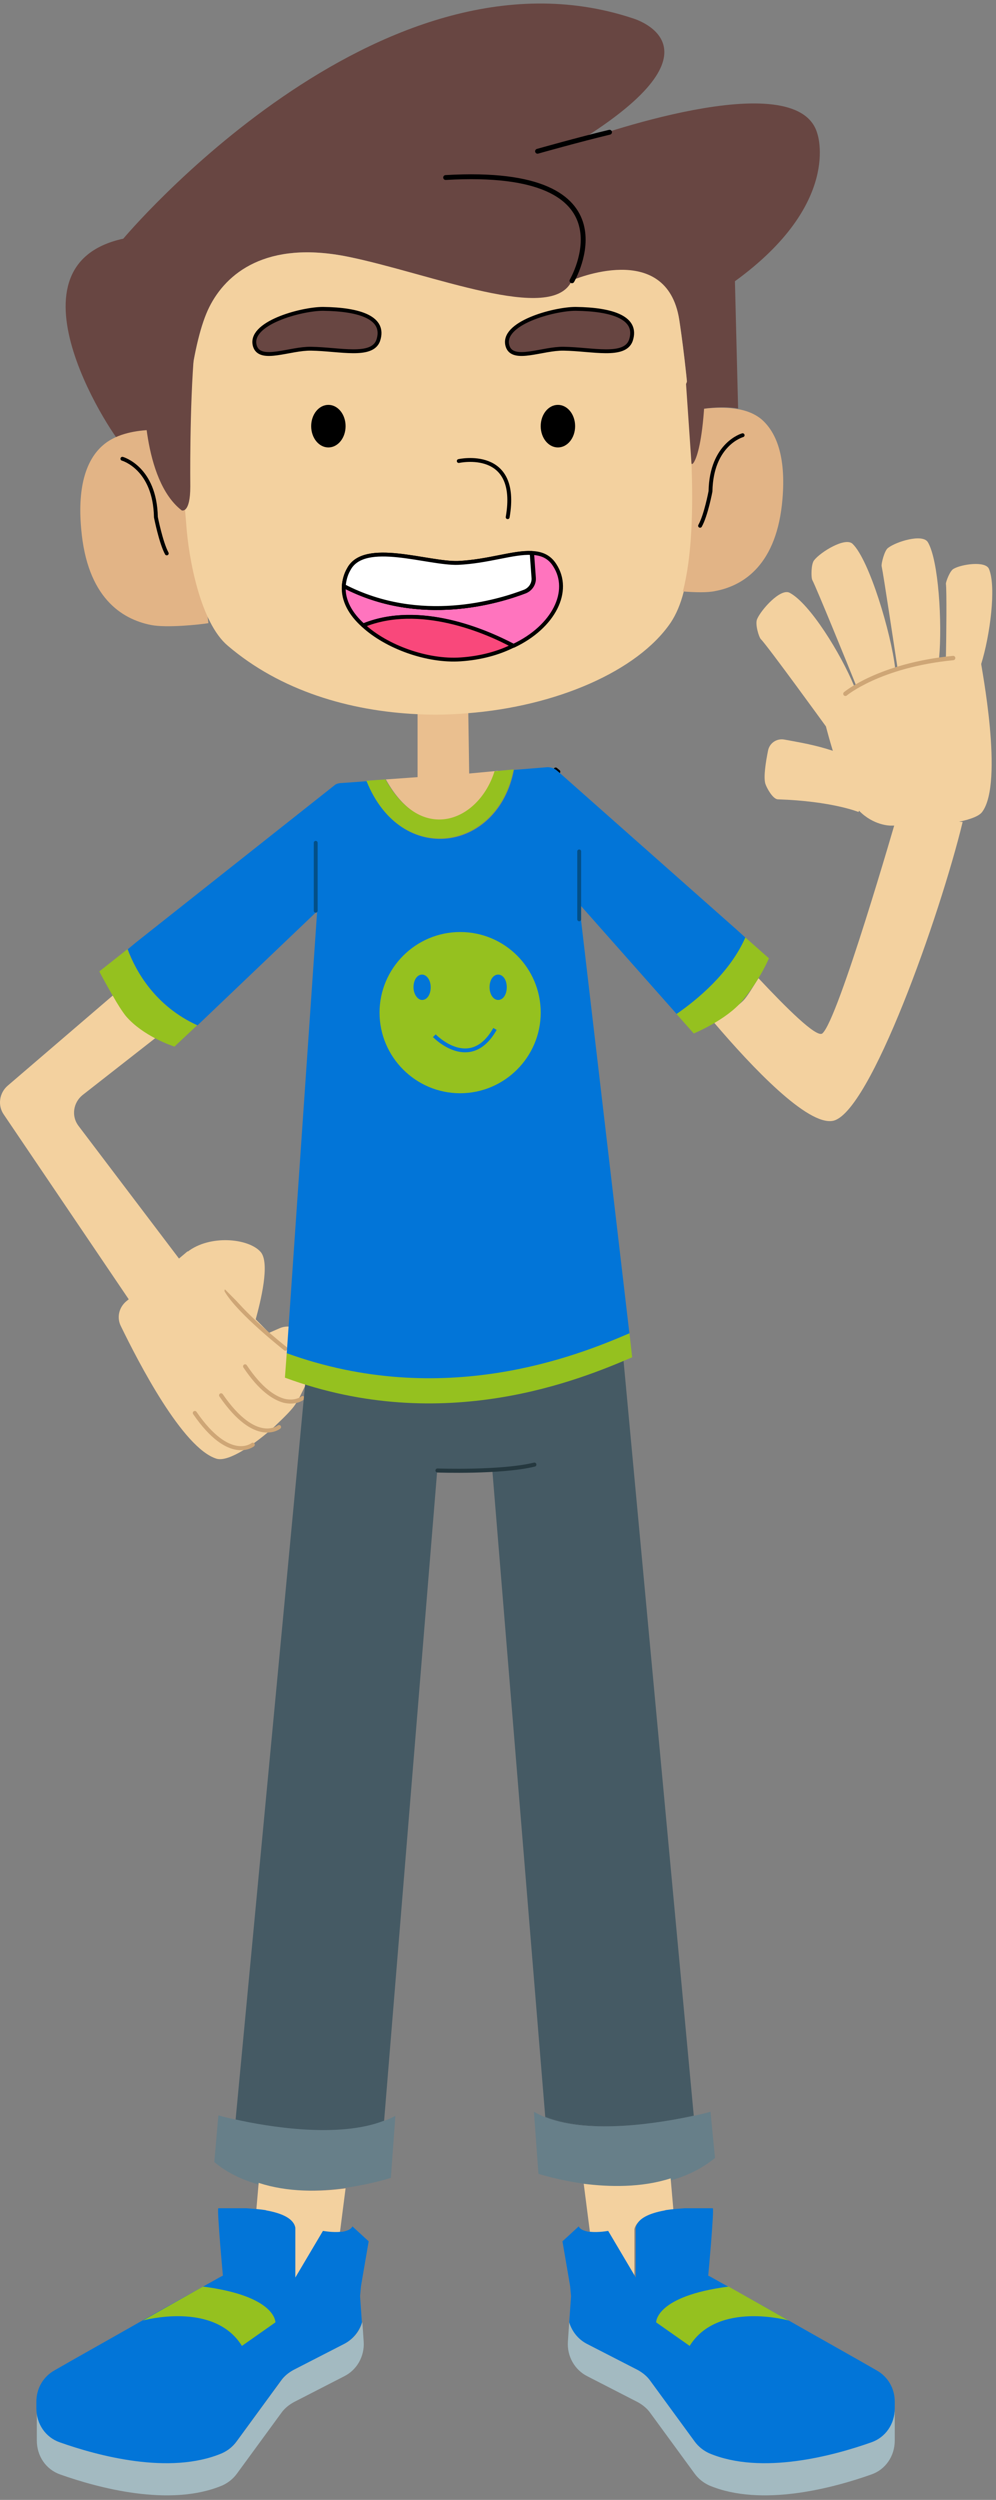 <?xml version="1.0" encoding="UTF-8"?>
<svg width="220px" height="552px" viewBox="0 0 220 552" version="1.1" xmlns="http://www.w3.org/2000/svg" xmlns:xlink="http://www.w3.org/1999/xlink">
    <rect x="0" y="0" width="220" height="552" fill="#808080" stroke="none"/>
    <title>Group 2@2x</title>
    <g id="Screens" stroke="none" stroke-width="1" fill="none" fill-rule="evenodd">
        <g id="Tablet" transform="translate(-707, -94)">
            <g id="Group-2" transform="translate(707, 94.778)">
                <path d="M212.635,180.722 C207.635,201.322 192.135,245.222 183.935,246.722 C178.335,247.722 166.235,235.022 157.635,224.922 C160.135,223.322 162.935,221.422 164.135,220.222 C165.035,219.322 166.335,217.122 167.535,215.222 C173.635,221.722 180.335,228.422 181.635,227.422 C185.135,224.522 198.035,179.722 198.035,179.722 L212.635,180.722 Z" id="Path" fill="#F3D19F" fill-rule="nonzero"></path>
                <path d="M216.935,178.522 C215.235,180.822 205.835,181.522 205.835,181.522 L196.635,181.522 C196.635,181.522 192.935,181.522 189.735,178.222 C186.235,174.622 182.435,159.622 182.435,159.622 C182.435,159.622 169.535,141.822 168.035,140.322 C167.635,139.922 166.735,137.022 167.235,135.922 C168.135,133.822 172.435,129.022 174.435,130.122 C178.935,132.522 185.735,143.622 188.635,150.622 C188.735,150.522 188.935,150.522 189.035,150.422 C187.435,146.422 180.335,129.022 179.435,127.322 C179.135,126.822 179.135,123.722 179.835,122.922 C181.235,121.122 186.735,117.722 188.335,119.322 C192.035,122.922 196.835,139.022 197.735,146.822 C197.935,146.722 198.135,146.722 198.235,146.622 C197.535,142.122 195.135,126.022 194.735,124.222 C194.635,123.722 195.335,120.822 196.135,120.222 C197.935,118.822 203.735,117.022 204.935,118.922 C207.335,122.922 208.135,136.822 207.435,144.522 C207.935,144.422 208.435,144.422 208.935,144.422 C209.035,139.922 209.135,129.522 208.935,128.122 C208.935,127.622 209.835,125.222 210.635,124.822 C212.335,123.822 217.635,123.022 218.435,124.822 C220.135,128.822 218.635,139.722 216.735,145.822 C216.735,145.822 216.735,145.822 216.735,145.822 C216.635,145.922 221.835,172.022 216.935,178.522" id="Path" fill="#F3D19F" fill-rule="nonzero"></path>
                <path d="M189.635,178.522 C189.635,178.522 183.835,176.122 171.835,175.722 C170.735,175.722 169.335,173.222 169.035,172.222 C168.635,170.722 169.135,167.522 169.635,165.022 C169.935,163.322 171.535,162.222 173.235,162.522 C177.435,163.322 186.835,164.622 192.935,169.722" id="Path" fill="#F3D19F" fill-rule="nonzero"></path>
                <path d="M186.735,152.422 C186.735,152.422 194.235,146.122 210.535,144.522" id="Path" stroke="#CEA676" stroke-width="0.962" stroke-linecap="round" stroke-linejoin="round"></path>
                <path d="M41.435,275.522 L39.535,277.122 L17.335,247.822 C15.735,245.722 16.135,242.722 18.235,241.022 L34.335,228.422 C32.235,227.322 29.735,225.722 27.835,223.522 C27.035,222.522 25.935,220.822 24.935,219.022 L1.735,238.922 C-0.165,240.522 -0.565,243.322 0.835,245.322 L28.435,286.122 L27.935,286.522 C26.235,287.922 25.735,290.222 26.735,292.122 C30.535,299.922 40.335,319.022 47.835,321.322 C50.535,322.122 56.435,318.022 60.735,314.122 C60.835,314.022 60.935,313.922 61.035,313.822 C62.935,312.022 64.535,310.422 65.235,309.322 C65.535,308.822 65.935,308.222 66.335,307.422 L66.335,307.422 C67.435,305.222 68.735,302.422 69.635,300.322 C70.335,298.622 69.935,296.622 68.635,295.322 L66.735,293.422 C66.335,293.022 65.735,292.622 65.235,292.422 C64.135,292.022 62.835,292.022 61.735,292.522 L59.435,293.522 L49.935,283.922" id="Path" fill="#F3D19F" fill-rule="nonzero"></path>
                <path d="M50.035,284.222 C52.835,289.022 63.035,297.022 63.035,297.022" id="Path" stroke="#CEA676" stroke-width="0.896" stroke-linecap="round" stroke-linejoin="round"></path>
                <path d="M66.835,307.922 C66.735,308.022 65.235,309.122 62.735,308.522 C60.535,307.922 57.535,306.022 54.135,300.922" id="Path" stroke="#CEA676" stroke-width="0.896" stroke-linecap="round" stroke-linejoin="round"></path>
                <path d="M61.635,314.322 C61.635,314.322 56.535,318.522 48.835,307.322" id="Path" stroke="#CEA676" stroke-width="0.896" stroke-linecap="round" stroke-linejoin="round"></path>
                <path d="M55.835,318.222 C55.835,318.222 50.735,322.422 43.035,311.222" id="Path" stroke="#CEA676" stroke-width="0.896" stroke-linecap="round" stroke-linejoin="round"></path>
                <path d="M1.735,239.022 C-0.165,240.622 -0.565,243.422 0.835,245.422 L28.435,286.222 L27.935,286.622 C26.235,288.022 25.735,290.322 26.735,292.222 C30.535,300.022 40.335,319.122 47.835,321.422 C50.535,322.222 56.435,318.122 60.735,314.222 C60.835,314.122 60.935,314.022 61.035,313.922 C62.935,312.122 64.535,310.522 65.235,309.422 C65.535,308.922 65.935,308.322 66.335,307.522 L66.335,307.522 C67.435,305.322 68.735,302.522 69.635,300.422 C70.335,298.722 69.935,296.722 68.635,295.422 L66.735,293.522 C66.335,293.122 65.735,292.722 65.235,292.522 C64.135,292.122 62.835,292.122 61.735,292.622 L59.435,293.622 L49.935,284.022 L41.435,275.422 L39.535,277.022 L17.335,247.722 C15.735,245.622 16.135,242.622 18.235,240.922 L34.335,228.322 C32.235,227.222 29.735,225.622 27.835,223.422 C27.035,222.422 25.935,220.722 24.935,218.922 L1.735,239.022 Z" id="Path"></path>
                <path d="M153.235,466.322 C146.135,467.922 130.535,470.522 120.535,466.622 C120.535,466.622 120.435,466.622 120.435,466.622 L108.735,323.722 C104.535,324.022 100.435,324.122 96.535,324.022 L96.535,324.422 L84.835,467.622 C84.835,467.622 84.735,467.622 84.735,467.622 C74.735,471.522 59.235,468.822 52.035,467.322 L67.435,304.522 L134.435,300.522 L137.735,299.722 L153.235,466.322 Z" id="Path" fill="#455A64" fill-rule="nonzero"></path>
                <path d="M84.935,467.622 L84.835,469.022 C74.835,472.922 59.135,470.222 52.035,468.622 L52.135,467.322 C59.235,468.922 74.835,471.522 84.835,467.622 C84.835,467.622 84.835,467.622 84.935,467.622" id="Path" fill="#455A64" fill-rule="nonzero"></path>
                <path d="M87.335,466.422 L86.335,480.122 C86.335,480.122 81.735,481.622 75.435,482.422 C69.735,483.122 62.635,483.322 56.235,481.322 C53.035,480.322 49.935,478.822 47.335,476.622 L48.235,466.322 C48.235,466.322 49.635,466.722 51.935,467.222 C51.935,467.222 52.035,467.222 52.035,467.222 C59.135,468.822 74.735,471.422 84.735,467.522 C84.735,467.522 84.835,467.522 84.835,467.522 C85.735,467.222 86.635,466.822 87.335,466.422" id="Path" fill="#677F89" fill-rule="nonzero"></path>
                <path d="M76.335,482.422 C75.935,485.522 75.435,489.422 74.935,493.322 C73.135,493.422 71.235,493.122 71.235,493.122 L65.135,503.422 L65.135,492.422 C64.635,490.322 61.935,489.122 58.835,488.522 C58.735,488.522 58.535,488.422 58.435,488.422 C57.835,488.322 57.235,488.222 56.535,488.122 L57.135,481.222 C63.535,483.322 70.635,483.222 76.335,482.422" id="Path" fill="#F3D19F" fill-rule="nonzero"></path>
                <path d="M153.335,467.622 C146.235,469.222 130.535,471.922 120.535,468.022 L120.435,466.622 C120.435,466.622 120.535,466.622 120.535,466.622 C130.535,470.522 146.035,467.822 153.235,466.322 L153.335,467.622 Z" id="Path" fill="#455A64" fill-rule="nonzero"></path>
                <path d="M157.935,475.722 C155.235,477.922 152.235,479.422 149.035,480.422 C142.535,482.422 135.535,482.222 129.835,481.522 C123.535,480.722 118.935,479.222 118.935,479.222 L117.935,465.522 C118.735,465.922 119.535,466.422 120.435,466.722 C120.435,466.722 120.535,466.722 120.535,466.722 C130.535,470.622 146.035,467.922 153.135,466.422 C153.135,466.422 153.235,466.422 153.235,466.422 C155.535,465.922 156.935,465.522 156.935,465.522 L157.935,475.722 Z" id="Path" fill="#677F89" fill-rule="nonzero"></path>
                <path d="M128.935,481.422 C129.335,484.522 129.835,488.422 130.335,492.322 C132.135,492.422 134.035,492.122 134.035,492.122 L140.135,502.422 L140.135,491.422 C140.635,489.322 143.335,488.122 146.435,487.522 C146.535,487.522 146.735,487.422 146.835,487.422 C147.435,487.322 148.035,487.222 148.735,487.122 L148.135,480.222 C141.635,482.322 134.535,482.122 128.935,481.422" id="Path" fill="#F3D19F" fill-rule="nonzero"></path>
                <path d="M108.835,323.622 C108.835,323.622 114.835,323.622 120.235,322.422" id="Path" fill="#455A64" fill-rule="nonzero"></path>
                <path d="M56.435,290.722 C57.535,286.722 59.735,278.022 57.535,275.622 C54.835,272.622 46.335,271.822 41.435,275.622" id="Path" fill="#F3D19F" fill-rule="nonzero"></path>
                <path d="M123.335,169.622 L122.735,169.122 L123.335,169.622 C123.335,169.622 123.335,169.622 123.335,169.622 Z" id="Path" stroke="#000000" stroke-width="0.854" stroke-linecap="round" stroke-linejoin="round"></path>
                <path d="M162.735,204.522 L123.435,169.722 L123.435,169.722 L122.835,169.222 C122.235,168.822 121.635,168.622 120.935,168.622 L113.535,169.222 C110.135,187.222 88.635,190.822 81.035,171.722 L75.435,172.122 C75.035,172.122 74.535,172.222 74.135,172.422 L30.035,207.322 L28.235,208.822 C30.035,213.822 34.335,221.422 43.635,225.622 L69.635,200.822 L70.035,200.422 L70.035,200.722 L63.335,298.122 C97.835,310.622 127.435,298.722 139.035,293.722 L127.935,198.922 L127.935,198.822 L128.735,199.722 L149.635,223.322 C154.135,220.222 161.435,214.222 164.835,206.422 L162.735,204.522 Z" id="Path" fill="#0275D8" fill-rule="nonzero"></path>
                <path d="M139.635,298.922 C128.435,303.722 98.135,316.422 62.935,303.422 L63.335,298.022 C97.835,310.522 127.435,298.622 139.035,293.622 L139.635,298.922 Z" id="Path" fill="#95C11F" fill-rule="nonzero"></path>
                <path d="M110.035,169.422 C106.535,180.722 93.535,186.322 85.235,171.322 L92.235,170.822 L92.235,156.522 C96.035,156.722 99.735,156.622 103.435,156.322 L103.635,170.022 L110.035,169.422 Z" id="Path" fill="#EABF8F" fill-rule="nonzero"></path>
                <path d="M113.435,169.122 C110.035,187.122 88.535,190.722 80.935,171.622 L85.135,171.322 C93.235,185.922 105.835,180.422 109.235,169.522 L113.435,169.122 Z" id="Path" fill="#95C11F" fill-rule="nonzero"></path>
                <path d="M169.835,210.822 C169.835,210.822 168.135,215.122 164.035,220.122 C160.535,224.422 153.235,227.422 153.235,227.422 L149.435,223.122 C153.935,220.022 161.235,214.022 164.635,206.222 L169.835,210.822 Z" id="Path" fill="#95C11F" fill-rule="nonzero"></path>
                <path d="M43.535,225.622 L38.535,230.322 C38.535,230.322 36.635,229.722 34.335,228.522 C32.235,227.422 29.735,225.822 27.835,223.622 C27.035,222.622 25.935,220.922 24.935,219.122 C23.335,216.422 21.935,213.722 21.935,213.722 L28.135,208.822 C30.035,213.722 34.235,221.322 43.535,225.622" id="Path" fill="#95C11F" fill-rule="nonzero"></path>
                <line x1="69.735" y1="200.322" x2="69.735" y2="185.322" id="Path" stroke="#034F87" stroke-width="0.854" stroke-linecap="round" stroke-linejoin="round"></line>
                <line x1="127.935" y1="202.222" x2="127.935" y2="187.222" id="Path" stroke="#034F87" stroke-width="0.854" stroke-linecap="round" stroke-linejoin="round"></line>
                <path d="M119.435,222.822 C119.435,232.622 111.435,240.622 101.635,240.622 C91.835,240.622 83.835,232.622 83.835,222.822 C83.835,213.022 91.835,205.022 101.635,205.022 C111.535,205.022 119.435,213.022 119.435,222.822" id="Path" fill="#95C11F" fill-rule="nonzero"></path>
                <path d="M95.135,217.222 C95.135,218.822 94.335,220.022 93.235,220.022 C92.235,220.022 91.335,218.722 91.335,217.222 C91.335,215.622 92.135,214.422 93.235,214.422 C94.235,214.422 95.135,215.622 95.135,217.222" id="Path" fill="#0275D8" fill-rule="nonzero"></path>
                <path d="M111.935,217.222 C111.935,218.822 111.135,220.022 110.035,220.022 C108.935,220.022 108.135,218.722 108.135,217.222 C108.135,215.622 108.935,214.422 110.035,214.422 C111.135,214.422 111.935,215.622 111.935,217.222" id="Path" fill="#0275D8" fill-rule="nonzero"></path>
                <path d="M95.935,227.922 C95.935,227.922 103.835,236.122 109.335,226.422" id="Path" fill="#95C11F" fill-rule="nonzero"></path>
                <path d="M95.935,227.922 C95.935,227.922 103.835,236.122 109.335,226.422" id="Path" stroke="#0275D8" stroke-width="0.854"></path>
                <path d="M162.335,61.322 L163.035,89.422 C159.435,88.822 155.435,89.422 153.235,89.822 C153.235,89.822 153.235,89.822 153.135,89.822 C152.935,89.822 152.735,89.922 152.635,89.922 C152.635,89.922 152.535,89.922 152.535,89.922 C152.435,89.922 152.335,89.922 152.335,90.022 L152.335,90.022 C151.435,78.622 150.035,69.822 150.035,69.822 C147.235,52.122 126.435,61.522 126.435,61.522 C119.535,71.222 95.135,59.622 76.935,55.922 C58.735,52.222 49.935,59.622 46.235,67.022 C42.435,74.622 40.635,91.422 40.435,103.922 L27.235,97.722 C25.935,97.222 -0.765,58.022 27.235,51.922 C27.235,51.922 83.535,-15.278 139.635,3.222 C139.635,3.222 161.935,9.422 127.535,30.622 C129.535,29.922 176.135,13.022 180.535,28.722 C180.535,28.722 186.035,44.122 162.335,61.322" id="Path" fill="#684642" fill-rule="nonzero"></path>
                <path d="M41.435,99.322 C41.435,99.322 42.235,94.222 39.535,94.522 C39.135,94.422 28.035,92.622 22.535,97.722 C19.335,100.622 17.035,106.122 17.935,116.022 C19.235,131.122 26.835,135.922 33.335,137.222 C36.835,137.922 44.235,137.122 46.035,136.822" id="Path" fill="#E2B486" fill-rule="nonzero"></path>
                <path d="M27.035,100.522 C27.035,100.522 34.235,102.522 34.435,113.422 C34.435,113.422 35.535,119.022 36.835,121.422" id="Path" stroke="#000000" stroke-width="0.854" stroke-linecap="round" stroke-linejoin="round"></path>
                <path d="M151.035,129.822 C150.335,132.622 149.335,134.922 148.135,136.722 C140.835,147.422 122.835,155.222 103.135,156.722 C99.535,157.022 95.935,157.122 92.235,156.922 C77.135,156.222 61.935,151.722 50.335,141.822 C44.235,136.722 41.635,122.422 41.135,114.922 C40.935,112.322 40.435,107.522 40.435,103.922 C40.735,91.322 42.435,74.622 46.235,67.022 C49.935,59.622 58.735,52.222 76.935,55.922 C95.135,59.622 122.135,70.922 126.335,61.122 C126.335,61.122 147.235,52.022 150.035,69.822 C150.035,69.822 151.435,78.622 152.335,90.022 L152.335,90.022 C152.635,93.622 152.835,97.522 153.035,101.422 C153.335,111.722 153.035,122.322 151.035,129.822" id="Path" fill="#F3D19F" fill-rule="nonzero"></path>
                <path d="M76.335,93.322 C76.335,95.922 74.635,98.022 72.535,98.022 C70.435,98.022 68.735,95.922 68.735,93.322 C68.735,90.722 70.435,88.622 72.535,88.622 C74.635,88.622 76.335,90.722 76.335,93.322" id="Path" fill="#000000" fill-rule="nonzero"></path>
                <path d="M127.035,93.322 C127.035,95.922 125.335,98.022 123.235,98.022 C121.135,98.022 119.435,95.922 119.435,93.322 C119.435,90.722 121.135,88.622 123.235,88.622 C125.335,88.622 127.035,90.722 127.035,93.322" id="Path" fill="#000000" fill-rule="nonzero"></path>
                <path d="M101.335,101.022 C101.335,101.022 114.835,98.022 112.135,113.422" id="Path" stroke="#000000" stroke-width="0.854" stroke-linecap="round" stroke-linejoin="round"></path>
                <path d="M75.935,128.622 C75.735,131.822 77.435,134.822 80.235,137.322 C92.735,132.222 107.435,138.722 113.435,141.822 C122.335,137.622 126.235,129.722 122.535,124.022 C121.335,122.122 119.635,121.422 117.535,121.322 C117.635,122.922 117.835,125.222 117.935,126.822 C118.035,128.122 117.235,129.322 116.035,129.822 C110.235,132.022 92.935,137.422 75.935,128.622" id="Path" fill="#FF74BE" fill-rule="nonzero"></path>
                <path d="M75.935,128.622 C75.735,131.822 77.435,134.822 80.235,137.322 C92.735,132.222 107.435,138.722 113.435,141.822 C122.335,137.622 126.235,129.722 122.535,124.022 C121.335,122.122 119.635,121.422 117.535,121.322 C117.635,122.922 117.835,125.222 117.935,126.822 C118.035,128.122 117.235,129.322 116.035,129.822 C110.235,132.022 92.935,137.422 75.935,128.622 Z" id="Path" stroke="#000000" stroke-width="0.854" stroke-linecap="round" stroke-linejoin="round"></path>
                <path d="M75.935,128.622 C92.835,137.422 110.235,132.022 115.935,129.822 C117.135,129.322 117.935,128.122 117.835,126.822 C117.735,125.222 117.535,122.922 117.435,121.322 C113.335,121.122 107.835,123.222 101.135,123.522 C94.435,123.722 80.435,118.422 77.035,124.922 C76.335,126.122 76.035,127.422 75.935,128.622 Z" id="Path" stroke="#000000" stroke-width="0.854" stroke-linecap="round" stroke-linejoin="round"></path>
                <path d="M75.935,128.622 C92.835,137.422 110.235,132.022 115.935,129.822 C117.135,129.322 117.935,128.122 117.835,126.822 C117.735,125.222 117.535,122.922 117.435,121.322 C113.335,121.122 107.835,123.222 101.135,123.522 C94.435,123.722 80.435,118.422 77.035,124.922 C76.335,126.122 76.035,127.422 75.935,128.622" id="Path" fill="#FFFFFF" fill-rule="nonzero"></path>
                <path d="M75.935,128.622 C92.835,137.422 110.235,132.022 115.935,129.822 C117.135,129.322 117.935,128.122 117.835,126.822 C117.735,125.222 117.535,122.922 117.435,121.322 C113.335,121.122 107.835,123.222 101.135,123.522 C94.435,123.722 80.435,118.422 77.035,124.922 C76.335,126.122 76.035,127.422 75.935,128.622 Z" id="Path" stroke="#000000" stroke-width="0.854" stroke-linecap="round" stroke-linejoin="round"></path>
                <path d="M80.235,137.322 C85.435,142.122 94.435,145.322 101.735,144.822 C106.235,144.522 110.135,143.422 113.335,141.822 C107.435,138.622 92.635,132.222 80.235,137.322" id="Path" fill="#F9487B" fill-rule="nonzero"></path>
                <path d="M80.235,137.322 C85.435,142.122 94.435,145.322 101.735,144.822 C106.235,144.522 110.135,143.422 113.335,141.822 C107.435,138.622 92.635,132.222 80.235,137.322 Z" id="Path" stroke="#000000" stroke-width="0.854" stroke-linecap="round" stroke-linejoin="round"></path>
                <path d="M172.835,109.422 C171.635,123.822 164.335,128.522 158.035,129.722 C156.235,130.122 153.435,130.022 150.835,129.822 C152.835,122.222 153.135,111.722 152.735,101.522 C152.635,97.622 152.335,93.722 152.035,90.122 C152.135,90.122 152.135,90.122 152.235,90.022 C152.235,90.022 152.335,90.022 152.335,90.022 C152.535,90.022 152.735,89.922 152.835,89.922 C152.835,89.922 152.835,89.922 152.935,89.922 C155.135,89.422 159.135,88.922 162.735,89.522 C164.835,89.822 166.835,90.622 168.335,91.922 C171.435,94.722 173.635,99.922 172.835,109.422" id="Path" fill="#E2B486" fill-rule="nonzero"></path>
                <path d="M164.035,95.322 C164.035,95.322 157.135,97.222 156.935,107.722 C156.935,107.722 155.935,113.022 154.635,115.322" id="Path" stroke="#000000" stroke-width="0.854" stroke-linecap="round" stroke-linejoin="round"></path>
                <path d="M71.335,67.422 C66.535,67.422 54.635,70.622 56.335,75.722 C57.535,79.222 64.035,76.122 68.735,76.222 C75.035,76.322 82.135,78.222 83.535,74.422 C85.235,69.422 79.535,67.522 71.335,67.422" id="Path" fill="#684642" fill-rule="nonzero"></path>
                <path d="M71.335,67.422 C66.535,67.422 54.635,70.622 56.335,75.722 C57.535,79.222 64.035,76.122 68.735,76.222 C75.035,76.322 82.135,78.222 83.535,74.422 C85.235,69.422 79.535,67.522 71.335,67.422 Z" id="Path" stroke="#000000" stroke-width="0.854"></path>
                <path d="M127.135,67.422 C122.335,67.422 110.435,70.622 112.135,75.722 C113.335,79.222 119.835,76.122 124.535,76.222 C130.835,76.322 137.935,78.222 139.335,74.422 C141.035,69.422 135.335,67.522 127.135,67.422" id="Path" fill="#684642" fill-rule="nonzero"></path>
                <path d="M127.135,67.422 C122.335,67.422 110.435,70.622 112.135,75.722 C113.335,79.222 119.835,76.122 124.535,76.222 C130.835,76.322 137.935,78.222 139.335,74.422 C141.035,69.422 135.335,67.522 127.135,67.422 Z" id="Path" stroke="#000000" stroke-width="0.854"></path>
                <path d="M31.835,85.422 C31.835,85.422 31.335,105.122 40.135,111.922 C40.135,111.922 42.035,112.722 42.035,106.622 C42.035,106.622 41.835,89.122 42.935,76.522" id="Path" fill="#684642" fill-rule="nonzero"></path>
                <path d="M155.735,73.322 C156.435,98.822 152.835,102.622 152.735,101.522 L151.535,84.022" id="Path" fill="#684642" fill-rule="nonzero"></path>
                <path d="M96.635,323.922 C96.635,323.922 110.635,324.422 118.035,322.622" id="Path" stroke="#25383F" stroke-width="0.896" stroke-linecap="round" stroke-linejoin="round"></path>
                <path d="M126.335,61.222 C126.335,61.222 141.135,35.922 98.435,38.422" id="Path" stroke="#000000" stroke-width="1.076" stroke-linecap="round" stroke-linejoin="round"></path>
                <path d="M118.735,32.622 C118.735,32.622 127.935,30.022 134.635,28.422" id="Path" stroke="#000000" stroke-width="1.076" stroke-linecap="round" stroke-linejoin="round"></path>
                <g id="Group" transform="translate(124.135, 486.222)" fill-rule="nonzero">
                    <path d="M1.3,30.1 C1.1,33.3 2.8,36.3 5.6,37.7 L16.7,43.4 C17.8,44 18.8,44.8 19.5,45.8 L29.3,59.2 C30.1,60.3 31.2,61.2 32.5,61.8 C44.1,66.7 60.1,62.3 68.3,59.4 C71.5,58.3 73.5,55.3 73.5,51.9 L73.5,44.7 C73.5,48 71.4,51.1 68.3,52.2 C60.1,55.1 44.1,59.5 32.5,54.6 C31.2,54.1 30.1,53.1 29.3,52 L19.5,38.6 C18.8,37.6 17.8,36.8 16.7,36.2 L5.6,30.5 C3.6,29.5 2.2,27.8 1.6,25.7 L1.3,30.1 Z" id="Path" fill="#A3BAC1"></path>
                    <path d="M2,20 L1.6,25.8 C2.2,27.8 3.6,29.6 5.6,30.6 L16.7,36.3 C17.8,36.9 18.8,37.7 19.5,38.7 L29.3,52.1 C30.1,53.2 31.2,54.1 32.5,54.7 C44.1,59.6 60.1,55.2 68.3,52.3 C71.5,51.2 73.5,48.2 73.5,44.8 L73.5,43.3 C73.5,40.4 72,37.8 69.5,36.4 C65,33.8 57.3,29.5 50.1,25.4 C50.1,25.4 50.1,25.4 50.1,25.4 C50,25.3 49.9,25.3 49.8,25.2 L36.7,17.9 C34.1,16.5 32.5,15.5 32.3,15.5 C32.3,15.5 32.6,12.2 32.9,8.6 C33.2,4.7 33.5,0.6 33.3,0.6 L27.1,0.6 C25.8,0.7 24.3,0.8 23,1 C22.9,1 22.7,1.1 22.6,1.1 C19.4,1.7 16.7,2.8 16.3,4.9 L16.3,15.9 L10.2,5.6 C10.2,5.6 8.1,6 6.2,5.8 C6.1,5.8 6,5.8 5.9,5.8 C4.9,5.6 4,5.3 3.7,4.6 L1.2,6.9 L0.1,7.9 L1.8,17.8 L2,20 Z" id="Path" fill="#0275D8"></path>
                    <path d="M50.1,25.4 C50.1,25.4 34.4,21 28.2,31 L20.8,25.8 C20.8,25.8 20.6,20 36.8,17.9 L50.1,25.4 Z" id="Path" fill="#95C11F"></path>
                </g>
                <g id="Group" transform="translate(7.135, 486.222)" fill-rule="nonzero">
                    <path d="M73.2,30.1 C73.4,33.3 71.7,36.3 68.9,37.7 L57.8,43.4 C56.7,44 55.7,44.8 55,45.8 L45.2,59.2 C44.4,60.3 43.3,61.2 42,61.8 C30.4,66.7 14.4,62.3 6.2,59.4 C3,58.3 1,55.3 1,51.9 L1,44.7 C1,48 3.1,51.1 6.2,52.2 C14.4,55.1 30.4,59.5 42,54.6 C43.3,54.1 44.4,53.1 45.2,52 L55,38.6 C55.7,37.6 56.7,36.8 57.8,36.2 L68.9,30.5 C70.9,29.5 72.3,27.8 72.9,25.7 L73.2,30.1 Z" id="Path" fill="#A3BAC1"></path>
                    <path d="M72.4,20 L72.8,25.8 C72.2,27.8 70.8,29.6 68.8,30.6 L57.7,36.3 C56.6,36.9 55.6,37.7 54.9,38.7 L45.1,52.1 C44.3,53.2 43.2,54.1 41.9,54.7 C30.3,59.6 14.3,55.2 6.1,52.3 C2.9,51.2 0.9,48.2 0.9,44.8 L0.9,43.3 C0.9,40.4 2.4,37.8 4.9,36.4 C9.4,33.8 17.1,29.5 24.3,25.4 C24.3,25.4 24.3,25.4 24.3,25.4 C24.4,25.3 24.5,25.3 24.6,25.2 L37.7,17.9 C40.3,16.5 41.9,15.5 42.1,15.5 C42.1,15.5 41.8,12.2 41.5,8.6 C41.2,4.7 40.9,0.6 41.1,0.6 L47.3,0.6 C48.6,0.7 50.1,0.8 51.4,1 C51.5,1 51.7,1.1 51.8,1.1 C55,1.7 57.7,2.8 58.1,4.9 L58.1,15.9 L64.2,5.6 C64.2,5.6 66.3,6 68.2,5.8 C68.3,5.8 68.4,5.8 68.5,5.8 C69.5,5.6 70.4,5.3 70.7,4.6 L73.2,6.9 L74.3,7.9 L72.6,17.8 L72.4,20 Z" id="Path" fill="#0275D8"></path>
                    <path d="M24.4,25.4 C24.4,25.4 40.1,21 46.3,31 L53.7,25.8 C53.7,25.8 53.9,20 37.7,17.9 L24.4,25.4 Z" id="Path" fill="#95C11F"></path>
                </g>
            </g>
        </g>
    </g>
</svg>